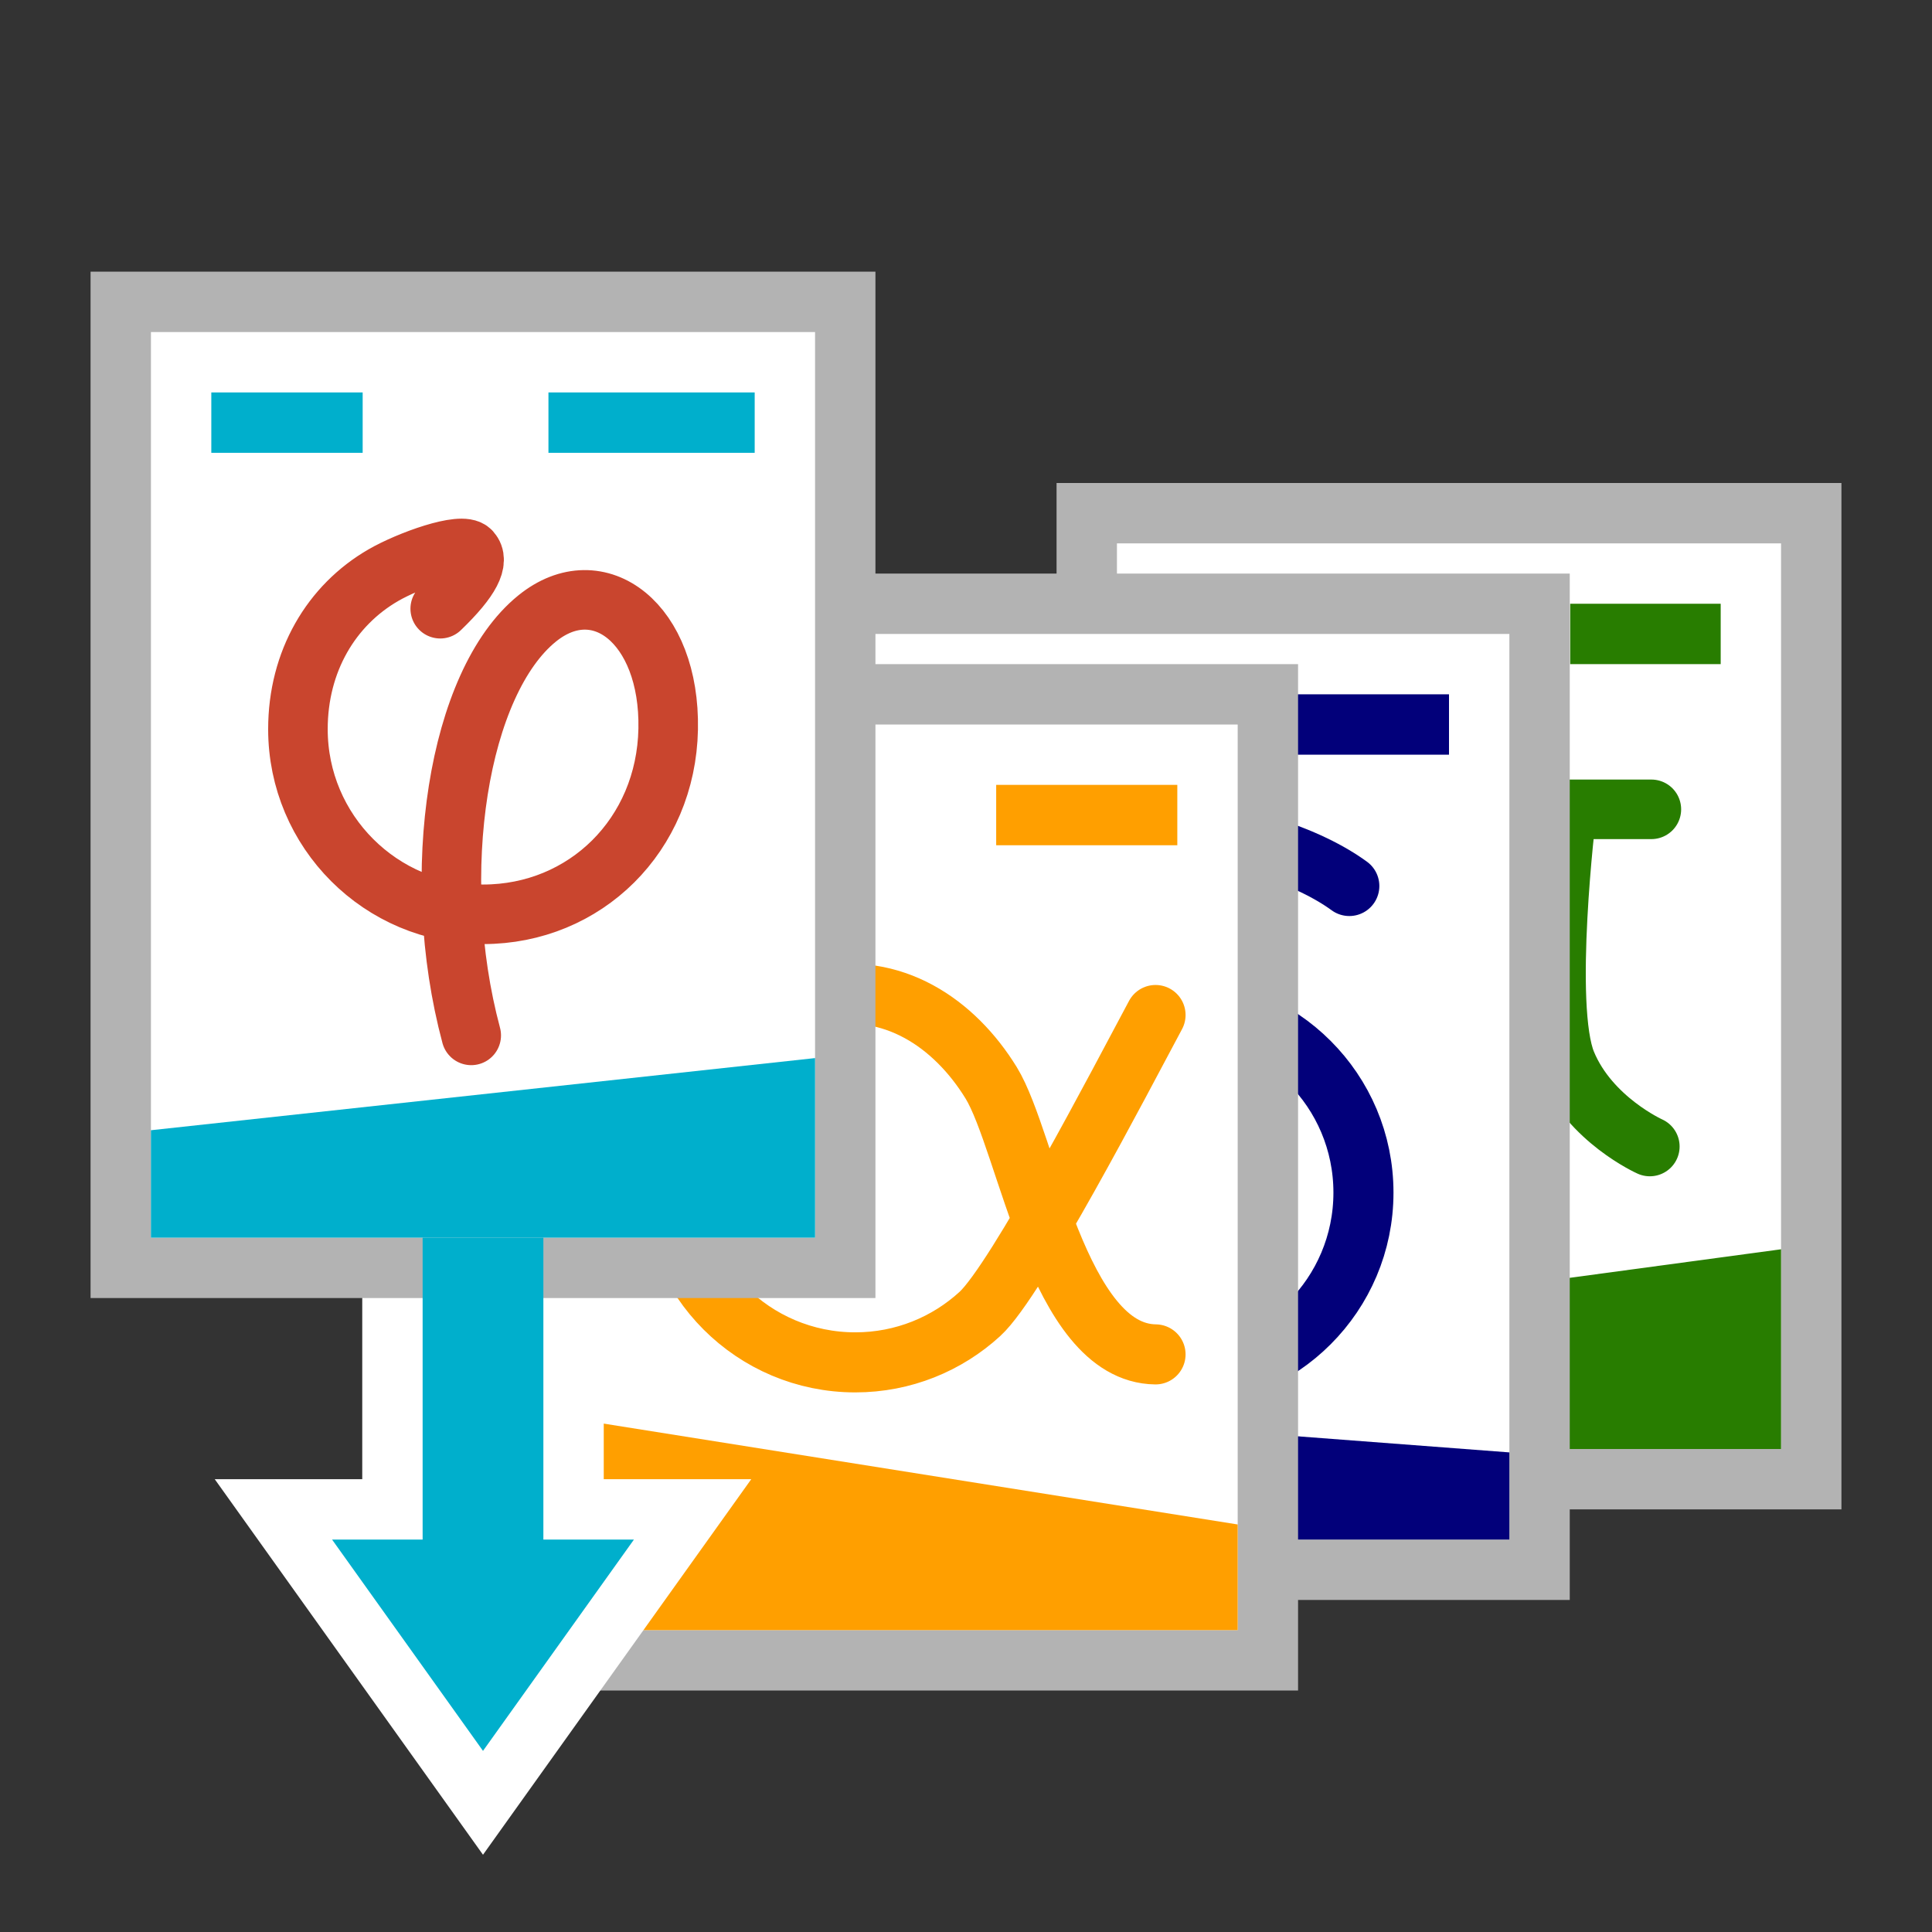 <?xml version="1.0" encoding="UTF-8" standalone="no"?>
<svg
   xmlns:dc="http://purl.org/dc/elements/1.1/"
   xmlns:cc="http://creativecommons.org/ns#"
   xmlns:rdf="http://www.w3.org/1999/02/22-rdf-syntax-ns#"
   xmlns:svg="http://www.w3.org/2000/svg"
   xmlns="http://www.w3.org/2000/svg"
   xmlns:sodipodi="http://sodipodi.sourceforge.net/DTD/sodipodi-0.dtd"
   xmlns:inkscape="http://www.inkscape.org/namespaces/inkscape"
   version="1.1"
   id="svg9705"
   viewBox="0 0 512 512"
   height="512"
   width="512"
   inkscape:version="0.91 r13725"
   sodipodi:docname="candidature-depot.svg">
  <rect x="0" y="0" width="512" height="512" fill="#333333" stroke="none"/>
  <sodipodi:namedview
     pagecolor="#ffffff"
     bordercolor="#666666"
     borderopacity="1"
     objecttolerance="10"
     gridtolerance="10"
     guidetolerance="10"
     inkscape:pageopacity="0"
     inkscape:pageshadow="2"
     inkscape:window-width="1920"
     inkscape:window-height="1016"
     id="namedview4186"
     showgrid="false"
     inkscape:zoom="2"
     inkscape:cx="86.41304"
     inkscape:cy="241.17861"
     inkscape:window-x="0"
     inkscape:window-y="27"
     inkscape:window-maximized="1"
     inkscape:current-layer="svg9705"
     inkscape:object-paths="true"
     inkscape:snap-intersection-paths="true"
     inkscape:object-nodes="true"
     inkscape:snap-smooth-nodes="true">
    <inkscape:grid
       type="xygrid"
       id="grid4758"
       spacingx="4"
       spacingy="4"
       empspacing="4" />
  </sodipodi:namedview>
  <defs
     id="defs9707" />
  <style
     id="style10573">.st0{fill:#7289DA;}</style>
  <g
     id="g8199"
     transform="translate(-231.891,-96)">
    <rect
       style="opacity:1;fill:#ffffff;fill-opacity:1;stroke:#b3b3b3;stroke-width:16;stroke-linecap:round;stroke-linejoin:miter;stroke-miterlimit:4;stroke-dasharray:none;stroke-dashoffset:0;stroke-opacity:1"
       id="rect8144"
       width="192"
       height="256"
       x="519.891"
       y="232"
       ry="3.1074901e-06" />
    <rect
       style="opacity:1;fill:#287d00;fill-opacity:1;stroke:none;stroke-width:15.782;stroke-linecap:round;stroke-linejoin:miter;stroke-miterlimit:4;stroke-dasharray:none;stroke-dashoffset:0;stroke-opacity:1"
       id="rect8148"
       width="49.971"
       height="16"
       x="543.891"
       y="256"
       ry="3.1074901e-06" />
    <rect
       style="opacity:1;fill:#287d00;fill-opacity:1;stroke:none;stroke-width:15.782;stroke-linecap:round;stroke-linejoin:miter;stroke-miterlimit:4;stroke-dasharray:none;stroke-dashoffset:0;stroke-opacity:1"
       id="rect8150"
       width="39.891"
       height="16"
       x="648"
       y="256"
       ry="3.1074901e-06" />
    <path
       sodipodi:nodetypes="ccccc"
       style="fill:#287d00;fill-opacity:1;fill-rule:evenodd;stroke:none;stroke-width:1px;stroke-linecap:butt;stroke-linejoin:miter;stroke-opacity:1"
       d="m 527.891,450.846 176,-23.775 0,52.929 -176,0 z"
       id="path8152"
       inkscape:connector-curvature="0" />
    <g
       transform="translate(14.574,-375.078)"
       id="g8154">
      <path
         style="fill:none;fill-rule:evenodd;stroke:#287d00;stroke-width:15.782;stroke-linecap:round;stroke-linejoin:miter;stroke-miterlimit:4;stroke-dasharray:none;stroke-opacity:1"
         d="m 543.217,685.559 111.729,0"
         id="path8130"
         inkscape:connector-curvature="0" />
      <path
         style="fill:none;fill-rule:evenodd;stroke:#287d00;stroke-width:15.782;stroke-linecap:round;stroke-linejoin:miter;stroke-miterlimit:4;stroke-dasharray:none;stroke-opacity:1"
         d="m 566.988,685.966 0,87.186"
         id="path8132"
         inkscape:connector-curvature="0"
         sodipodi:nodetypes="cc" />
      <path
         style="fill:none;fill-rule:evenodd;stroke:#287d00;stroke-width:15.782;stroke-linecap:round;stroke-linejoin:miter;stroke-miterlimit:4;stroke-dasharray:none;stroke-opacity:1"
         d="m 632.437,686.644 c 0,0 -6.214,51.168 0,66.169 6.214,15.002 22.102,22.102 22.102,22.102"
         id="path8134"
         inkscape:connector-curvature="0"
         sodipodi:nodetypes="czc" />
    </g>
  </g>
  <g
     id="g8192"
     transform="translate(-527.891,-72)">
    <rect
       ry="3.1074901e-06"
       y="232"
       x="743.891"
       height="256"
       width="192"
       id="rect8159"
       style="opacity:1;fill:#ffffff;fill-opacity:1;stroke:#b3b3b3;stroke-width:16;stroke-linecap:round;stroke-linejoin:miter;stroke-miterlimit:4;stroke-dasharray:none;stroke-dashoffset:0;stroke-opacity:1" />
    <rect
       ry="3.1074901e-06"
       y="256"
       x="767.891"
       height="16"
       width="40.109"
       id="rect8161"
       style="opacity:1;fill:#02007a;fill-opacity:1;stroke:none;stroke-width:15.782;stroke-linecap:round;stroke-linejoin:miter;stroke-miterlimit:4;stroke-dasharray:none;stroke-dashoffset:0;stroke-opacity:1" />
    <rect
       ry="3.1074901e-06"
       y="256"
       x="857.235"
       height="16"
       width="54.656"
       id="rect8163"
       style="opacity:1;fill:#02007a;fill-opacity:1;stroke:none;stroke-width:15.782;stroke-linecap:round;stroke-linejoin:miter;stroke-miterlimit:4;stroke-dasharray:none;stroke-dashoffset:0;stroke-opacity:1" />
    <path
       inkscape:connector-curvature="0"
       id="path8165"
       d="m 751.891,443.524 176,13.378 0,23.098 -176,0 z"
       style="fill:#02007a;fill-opacity:1;fill-rule:evenodd;stroke:none;stroke-width:1px;stroke-linecap:butt;stroke-linejoin:miter;stroke-opacity:1"
       sodipodi:nodetypes="ccccc" />
    <path
       style="opacity:1;fill:none;fill-opacity:1;stroke:#02007a;stroke-width:15.918;stroke-linecap:round;stroke-linejoin:round;stroke-miterlimit:4;stroke-dasharray:none;stroke-dashoffset:0;stroke-opacity:1"
       d="m 885.474,306.799 c -9.939,-7.273 -30.794,-15.965 -60.361,-15.317 -14.664,0.321 -28.337,8.569 -27.901,24.585 0.437,16.016 16.13,23.661 29.231,23.679 3.969,0.005 9.885,-0.598 13.876,-0.598 27.008,0 48.901,21.894 48.901,48.901 0,27.008 -21.894,48.902 -48.901,48.902 -27.008,0 -48.902,-21.894 -48.902,-48.902 0,-10.625 6.267,-24.47 9.144,-28.48 2.878,-4.01 4.788,-4.029 6.244,0.101 1.456,4.13 4.112,17.018 4.112,17.018"
       id="path8078"
       inkscape:connector-curvature="0"
       sodipodi:nodetypes="cssssszszzc" />
  </g>
  <g
     id="g8209"
     transform="translate(-152,-48)">
    <rect
       ry="3.1074901e-06"
       y="232"
       x="296"
       height="256"
       width="192"
       id="rect8136"
       style="opacity:1;fill:#ffffff;fill-opacity:1;stroke:#b3b3b3;stroke-width:16;stroke-linecap:round;stroke-linejoin:miter;stroke-miterlimit:4;stroke-dasharray:none;stroke-dashoffset:0;stroke-opacity:1" />
    <path
       sodipodi:nodetypes="csssczc"
       inkscape:connector-curvature="0"
       id="path6998"
       d="m 458.23,316.988 c -9.212,17.188 -36.786,70.279 -46.545,79.219 -8.7,7.97 -20.294,12.834 -33.023,12.834 -27.008,0 -48.902,-21.894 -48.902,-48.902 0,-23.493 16.566,-43.116 38.653,-47.826 20.159,-4.472 36.611,6.969 46.248,22.635 9.637,15.665 17.629,71.671 43.568,71.979"
       style="opacity:1;fill:none;fill-opacity:1;stroke:#ff9f00;stroke-width:15.918;stroke-linecap:round;stroke-linejoin:round;stroke-miterlimit:4;stroke-dasharray:none;stroke-dashoffset:0;stroke-opacity:1" />
    <rect
       ry="3.1074901e-06"
       y="256"
       x="320"
       height="16"
       width="40"
       id="rect8138"
       style="opacity:1;fill:#ff9f00;fill-opacity:1;stroke:none;stroke-width:15.782;stroke-linecap:round;stroke-linejoin:miter;stroke-miterlimit:4;stroke-dasharray:none;stroke-dashoffset:0;stroke-opacity:1" />
    <rect
       ry="3.1074901e-06"
       y="256"
       x="416"
       height="16"
       width="48"
       id="rect8140"
       style="opacity:1;fill:#ff9f00;fill-opacity:1;stroke:none;stroke-width:15.782;stroke-linecap:round;stroke-linejoin:miter;stroke-miterlimit:4;stroke-dasharray:none;stroke-dashoffset:0;stroke-opacity:1" />
    <path
       inkscape:connector-curvature="0"
       id="path8142"
       d="m 304,424 176,28 0,28 -176,0 z"
       style="fill:#ff9f00;fill-opacity:1;fill-rule:evenodd;stroke:none;stroke-width:1px;stroke-linecap:butt;stroke-linejoin:miter;stroke-opacity:1" />
  </g>
  <path
     style="fill:#00afcc;fill-opacity:1;fill-rule:evenodd;stroke:#ffffff;stroke-width:32;stroke-linecap:butt;stroke-linejoin:miter;stroke-miterlimit:4;stroke-dasharray:none;stroke-opacity:1"
     d="m 112,328 0,80 -24,0 L 128,464 l 40,-56 -24,0 0,-80 -32,0 z"
     id="path8220"
     inkscape:connector-curvature="0" />
  <g
     id="g8185"
     transform="translate(-935.891,-152)">
    <rect
       style="opacity:1;fill:#ffffff;fill-opacity:1;stroke:#b3b3b3;stroke-width:16;stroke-linecap:round;stroke-linejoin:miter;stroke-miterlimit:4;stroke-dasharray:none;stroke-dashoffset:0;stroke-opacity:1"
       id="rect8175"
       width="192"
       height="256"
       x="967.891"
       y="232"
       ry="3.1074901e-06" />
    <rect
       style="opacity:1;fill:#00afcc;fill-opacity:1;stroke:none;stroke-width:15.782;stroke-linecap:round;stroke-linejoin:miter;stroke-miterlimit:4;stroke-dasharray:none;stroke-dashoffset:0;stroke-opacity:1"
       id="rect8177"
       width="40.109"
       height="16"
       x="991.891"
       y="256"
       ry="3.1074901e-06" />
    <rect
       style="opacity:1;fill:#00afcc;fill-opacity:1;stroke:none;stroke-width:15.782;stroke-linecap:round;stroke-linejoin:miter;stroke-miterlimit:4;stroke-dasharray:none;stroke-dashoffset:0;stroke-opacity:1"
       id="rect8179"
       width="54.656"
       height="16"
       x="1081.235"
       y="256"
       ry="3.1074901e-06" />
    <path
       sodipodi:nodetypes="ccccc"
       style="fill:#00afcc;fill-opacity:1;fill-rule:evenodd;stroke:none;stroke-width:1px;stroke-linecap:butt;stroke-linejoin:miter;stroke-opacity:1"
       d="m 975.891,451.524 176,-19.122 0,47.598 -176,0 z"
       id="path8181"
       inkscape:connector-curvature="0" />
    <path
       sodipodi:nodetypes="czssszsc"
       inkscape:connector-curvature="0"
       id="path4886"
       d="m 1052.556,313.314 c 8.159,-7.857 10.458,-12.656 8.113,-15.259 -2.346,-2.603 -16.447,2.492 -23.126,6.34 -13.873,7.994 -22.697,22.868 -22.697,40.846 0,27.095 21.965,49.06 49.06,49.06 27.095,0 48.512,-21.037 49.06,-49.06 0.548,-28.023 -18.392,-42.547 -34.723,-29.339 -20.94,16.937 -28.969,67.545 -17.47,110.486"
       style="opacity:1;fill:none;fill-opacity:1;stroke:#c9452e;stroke-width:15.782;stroke-linecap:round;stroke-linejoin:round;stroke-miterlimit:4;stroke-dasharray:none;stroke-dashoffset:0;stroke-opacity:1" />
  </g>
  <rect
     style="opacity:1;fill:#00afcc;fill-opacity:1;stroke:none;stroke-width:16;stroke-linecap:round;stroke-linejoin:miter;stroke-miterlimit:4;stroke-dasharray:none;stroke-dashoffset:0;stroke-opacity:1"
     id="rect8216"
     width="32"
     height="84"
     x="112"
     y="328"
     ry="3.1074901e-06" />
  <path
     style="fill:#00afcc;fill-opacity:1;fill-rule:evenodd;stroke:none;stroke-width:1px;stroke-linecap:butt;stroke-linejoin:miter;stroke-opacity:1"
     d="M 128,464 88,408 168,408 Z"
     id="path8218"
     inkscape:connector-curvature="0"
     sodipodi:nodetypes="cccc" />
</svg>
